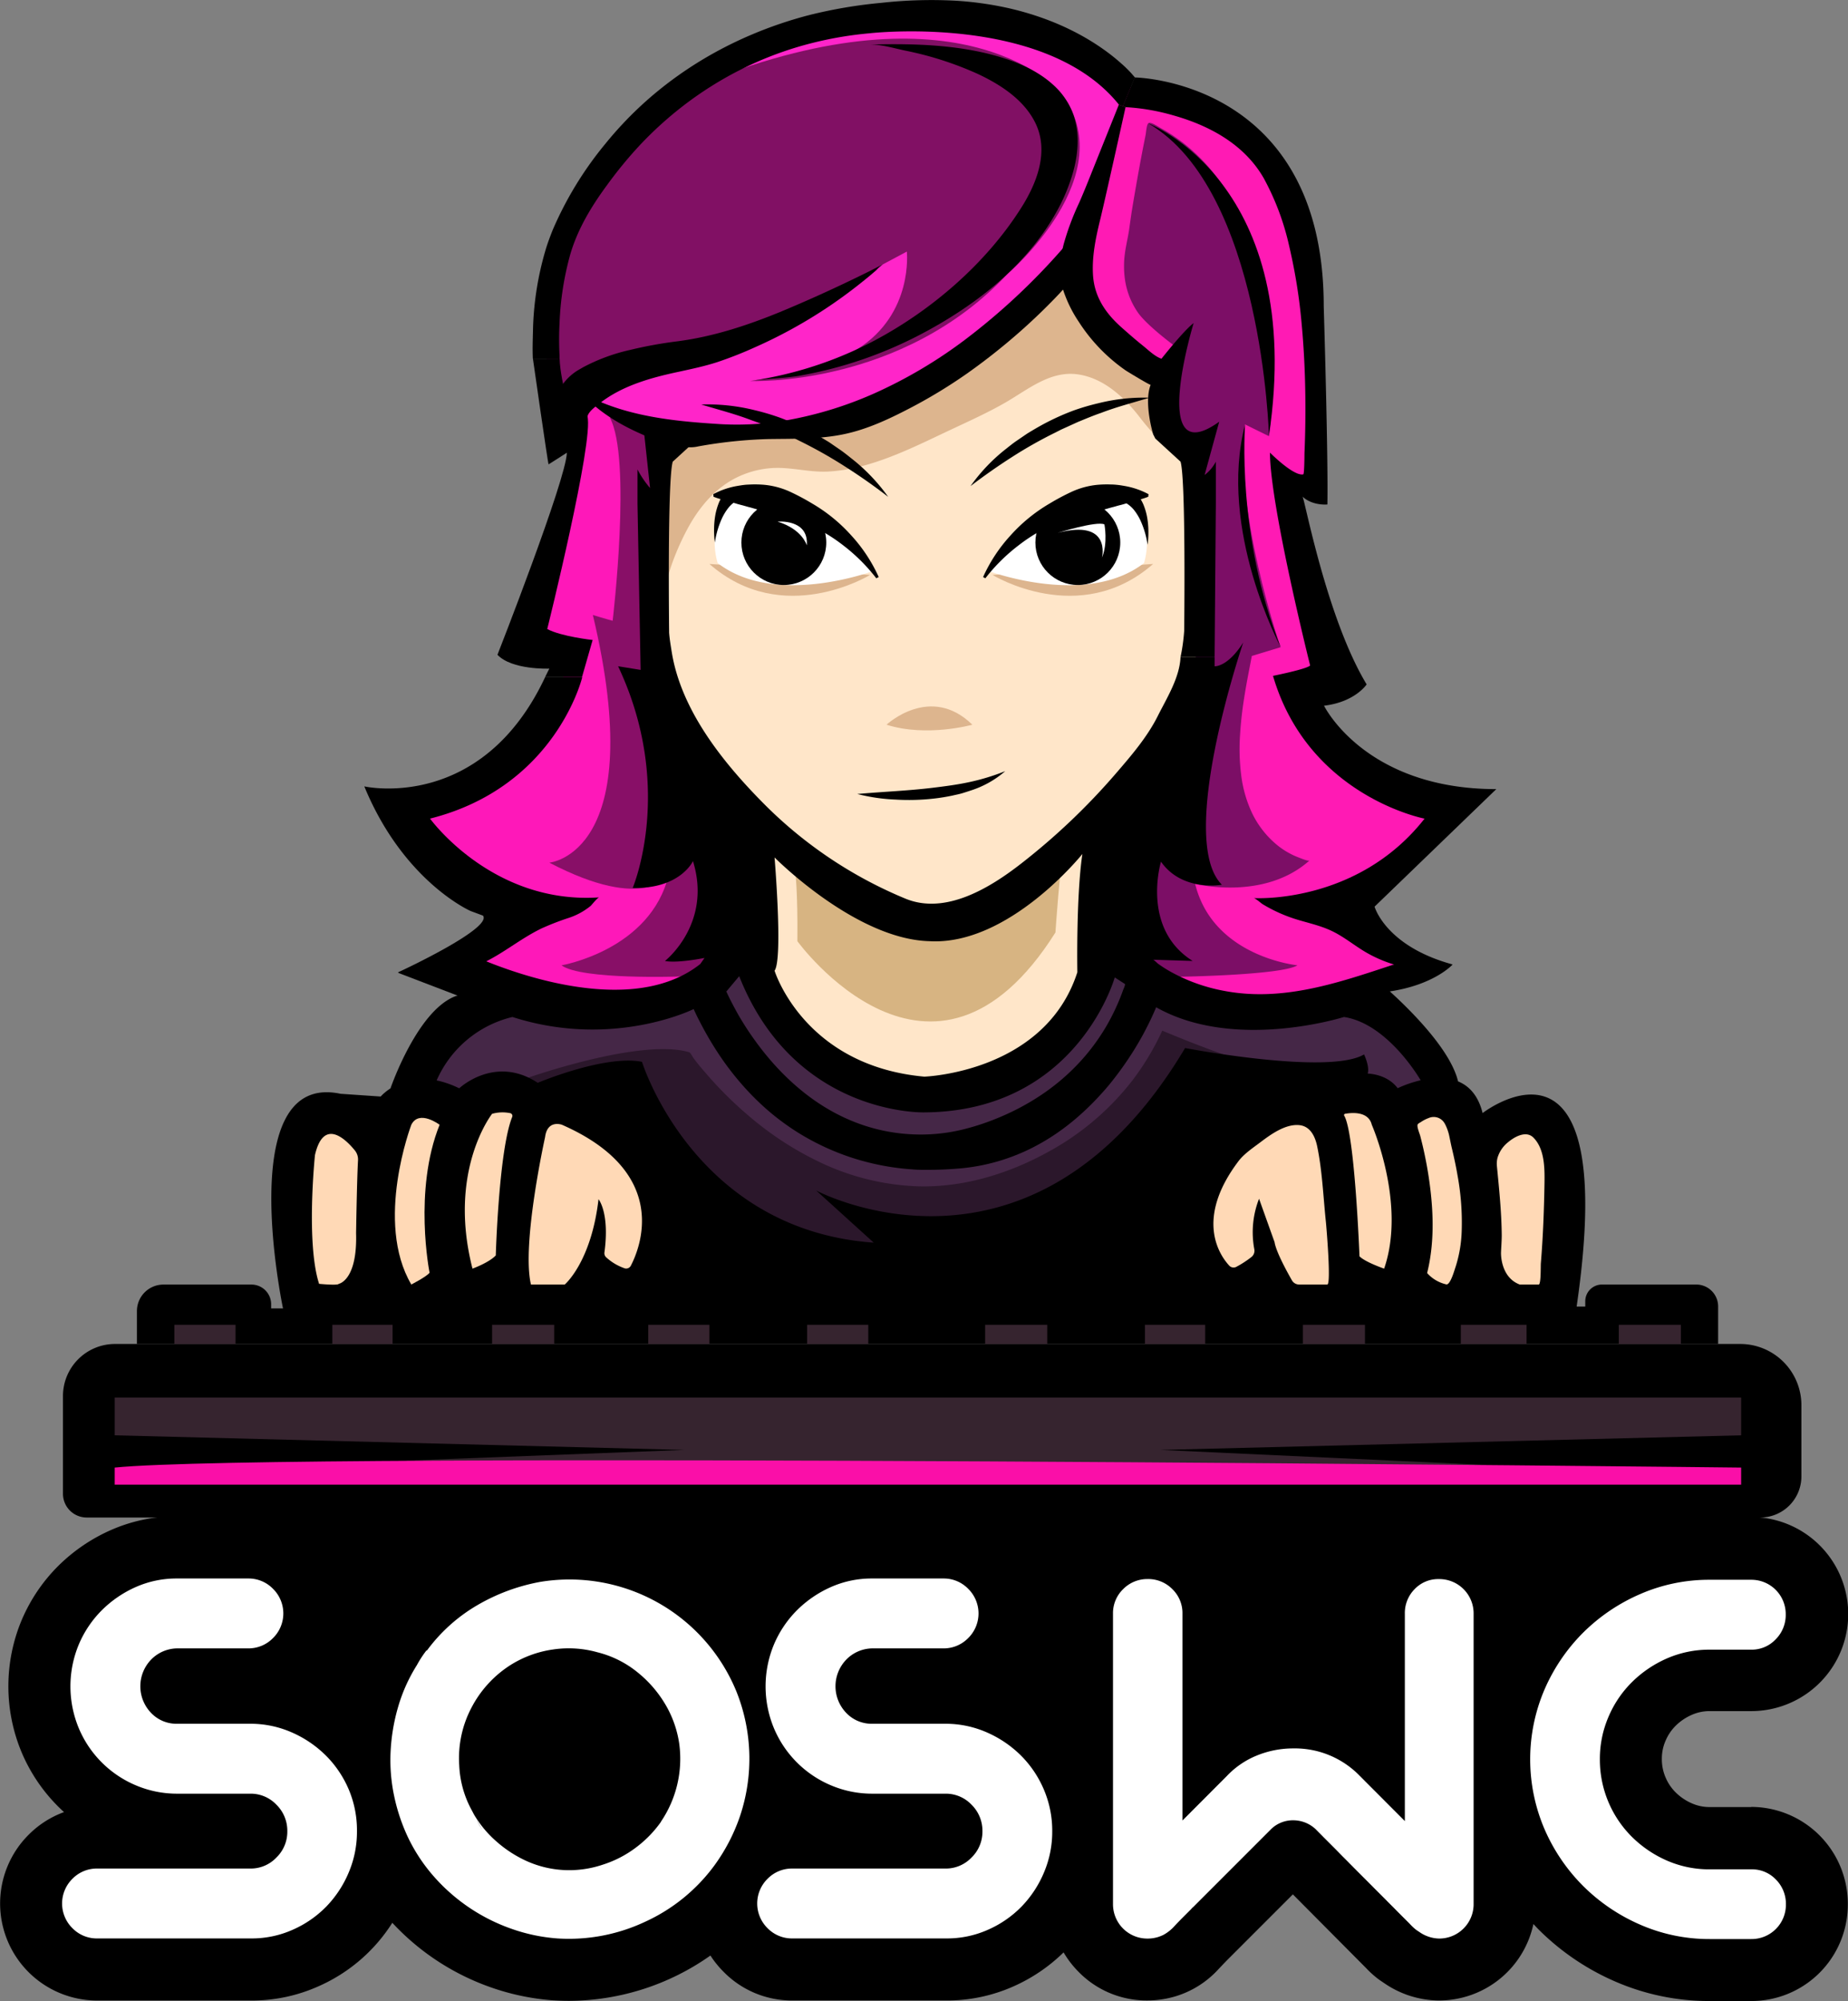 <svg xmlns="http://www.w3.org/2000/svg" viewBox="0 0 506 547.73">
  <rect x="0" y="0" width="506" height="547.73" fill="#808080" stroke="none"/>
  <title>SOSWC</title>
  <g>
    <g>
      <path d="M753.78,686.75H742.45a12,12,0,0,1-4.91-1,14.49,14.49,0,0,1-4.46-3,12.75,12.75,0,0,1-2.79-4.15,12.52,12.52,0,0,1-1-5.05,12.15,12.15,0,0,1,1-4.91,12.76,12.76,0,0,1,2.79-4.15,14.59,14.59,0,0,1,4.46-3,12,12,0,0,1,4.9-1h11.32a26.56,26.56,0,1,0,0-53.12H742.45a64.25,64.25,0,0,0-25.84,5.32,67.87,67.87,0,0,0-20.84,14.08c-.53.53-1,1.07-1.55,1.62a26.49,26.49,0,0,0-44.81-13.27,26.14,26.14,0,0,0-7.49,18.59v22a44,44,0,0,0-26.89,0v-22a26.56,26.56,0,0,0-53.12,0v23.33a48.07,48.07,0,0,0-9.39-5.84,26.56,26.56,0,0,0-20-44.13H513.11a44.52,44.52,0,0,0-18.37,3.87,47.94,47.94,0,0,0-14.31,9.83,45.8,45.8,0,0,0-4.34,5,65,65,0,0,0-25.47-15.3,65.67,65.67,0,0,0-20.16-3.2,66.71,66.71,0,0,0-11.06.93l-.24,0a70.19,70.19,0,0,0-22.8,8.47,62.52,62.52,0,0,0-13,10.07h-.74l-5.1,6.63a47,47,0,0,0-3.81,5.76A62.11,62.11,0,0,0,367.13,654a49,49,0,0,0-5-2.71,26.56,26.56,0,0,0-20-44.13H322.78a44.52,44.52,0,0,0-18.37,3.87,47.9,47.9,0,0,0-14.31,9.83,46.53,46.53,0,0,0-9.88,14.66,46.83,46.83,0,0,0,0,36.34,46.45,46.45,0,0,0,9.87,14.65q.83.83,1.7,1.62a26.41,26.41,0,0,0-9.67,6.18,26.56,26.56,0,0,0,18.78,45.39h42.23a44.53,44.53,0,0,0,18.2-3.83,45.74,45.74,0,0,0,20.35-17.44,67,67,0,0,0,27.13,17.72,65.37,65.37,0,0,0,17,3.51h.16c1.39.09,2.79.13,4.16.13a67.46,67.46,0,0,0,38.65-12.4,27.28,27.28,0,0,0,3.71,4.56,26.15,26.15,0,0,0,18.78,7.74h42.23a44.53,44.53,0,0,0,18.2-3.83,46.52,46.52,0,0,0,13.78-9.33,26.76,26.76,0,0,0,4.2,5.42,26,26,0,0,0,18.75,7.73,26.67,26.67,0,0,0,7.87-1.18A26.14,26.14,0,0,0,608,731l.54-.56c.72-.76,1.45-1.52,2.19-2.26l17.53-17.53,20.09,20.21a26.56,26.56,0,0,0,3.43,3.07c.48.35,1,.68,1.46,1l.14.09a26.63,26.63,0,0,0,14.82,4.67,26.43,26.43,0,0,0,25.92-20.92c.53.56,1.05,1.12,1.6,1.67a67.88,67.88,0,0,0,20.84,14.08,64.26,64.26,0,0,0,25.84,5.32h11.32a26.4,26.4,0,0,0,26.49-26.49,26.53,26.53,0,0,0-26.49-26.64ZM443.24,676.58a13.7,13.7,0,0,1-2,4.49,14.43,14.43,0,0,1-3.18,3.2,13.14,13.14,0,0,1-4,2l-.32.1a11.63,11.63,0,0,1-3.74.61h-.55a11.4,11.4,0,0,1-4.08-.92,16,16,0,0,1-4.1-2.69,13.08,13.08,0,0,1-2.37-2.8q-.37-.71-.75-1.4a11,11,0,0,1-1.21-4.7v-.14a12.64,12.64,0,0,1,1.47-6.81,13.53,13.53,0,0,1,4.76-5.29,12.75,12.75,0,0,1,5-1.81,13.39,13.39,0,0,1,1.93-.14,11.79,11.79,0,0,1,3.24.45l.24.07.24.06a11,11,0,0,1,4.42,2.21,15.46,15.46,0,0,1,3.83,4.56l.09.16a12.48,12.48,0,0,1,1.31,4A13.48,13.48,0,0,1,443.24,676.58Z" transform="translate(-274.26 -192.14)"/>
      <path d="M372,693.42a28.5,28.5,0,0,1-2.28,11.29,30.06,30.06,0,0,1-6.15,9.31,29.36,29.36,0,0,1-9.2,6.33,27.5,27.5,0,0,1-11.29,2.36H300.9a9.31,9.31,0,0,1-6.81-2.81,9.48,9.48,0,0,1,0-13.51,9.32,9.32,0,0,1,6.81-2.81h41.92a9.68,9.68,0,0,0,7.11-3,9.83,9.83,0,0,0,3-7.17,10,10,0,0,0-3-7.32,9.68,9.68,0,0,0-7.11-3H322.93a28.81,28.81,0,0,1-11.48-2.29,29.22,29.22,0,0,1-15.61-15.61,29.83,29.83,0,0,1,0-22.95,29.46,29.46,0,0,1,6.27-9.33,30.85,30.85,0,0,1,9.26-6.35,27.5,27.5,0,0,1,11.4-2.37h19.43A9.32,9.32,0,0,1,349,627a9.46,9.46,0,0,1,0,13.51,9.37,9.37,0,0,1-6.83,2.81H322.66a10.14,10.14,0,0,0-7.06,3.11,10.5,10.5,0,0,0,0,14.52,9.56,9.56,0,0,0,7.19,3h19.89a28.09,28.09,0,0,1,11.48,2.37,30.65,30.65,0,0,1,9.33,6.33,29.39,29.39,0,0,1,6.27,9.31A28.68,28.68,0,0,1,372,693.42Z" transform="translate(-274.26 -192.14)" style="fill: #fff"/>
      <path d="M422.23,625.11A49.39,49.39,0,0,1,475.85,655a49.44,49.44,0,0,1,1.07,34.12,50.61,50.61,0,0,1-7.11,13.69,48.51,48.51,0,0,1-19,15.38A49.06,49.06,0,0,1,427,722.72a48.15,48.15,0,0,1-12.55-2.6,50.53,50.53,0,0,1-21-13.92,46.93,46.93,0,0,1-7.19-10.56,51,51,0,0,1-4.05-11.78,47.59,47.59,0,0,1-1-12.32,52.93,52.93,0,0,1,2.07-12.24,44.91,44.91,0,0,1,5.13-11.4,29.36,29.36,0,0,1,2.6-4h.15a45.66,45.66,0,0,1,13.77-12.39A53,53,0,0,1,422.23,625.11Zm33,65.64a30.68,30.68,0,0,0,5-21.42,29.42,29.42,0,0,0-3.37-9.94,32.44,32.44,0,0,0-8-9.49,28.09,28.09,0,0,0-11-5.51,29.1,29.1,0,0,0-12.24-.76,29.69,29.69,0,0,0-11.63,4.28,30.56,30.56,0,0,0-10.71,11.78A29.62,29.62,0,0,0,400,675.29a28.08,28.08,0,0,0,3.21,11.93q.76,1.38,1.45,2.83a22.36,22.36,0,0,0,1.61,2.83q-1.38-2.3-2.6-4.74A30,30,0,0,0,410,696a33,33,0,0,0,8.57,5.58A28.36,28.36,0,0,0,428.81,704a28.72,28.72,0,0,0,10.4-1.45,30.13,30.13,0,0,0,9-4.59A31.39,31.39,0,0,0,455.28,690.74Z" transform="translate(-274.26 -192.14)" style="fill: #fff"/>
      <path d="M562.37,693.42a28.51,28.51,0,0,1-2.28,11.29,30.08,30.08,0,0,1-6.15,9.31,29.36,29.36,0,0,1-9.2,6.33,27.5,27.5,0,0,1-11.29,2.36H491.23a9.32,9.32,0,0,1-6.81-2.81,9.48,9.48,0,0,1,0-13.51,9.32,9.32,0,0,1,6.81-2.81h41.92a9.68,9.68,0,0,0,7.11-3,9.82,9.82,0,0,0,3-7.17,10,10,0,0,0-3-7.32,9.68,9.68,0,0,0-7.11-3H513.26a28.81,28.81,0,0,1-11.48-2.29,29.22,29.22,0,0,1-15.6-15.61,29.83,29.83,0,0,1,0-22.95,29.48,29.48,0,0,1,6.27-9.33,30.87,30.87,0,0,1,9.26-6.35,27.5,27.5,0,0,1,11.4-2.37h19.43a9.32,9.32,0,0,1,6.81,2.81,9.46,9.46,0,0,1,0,13.51,9.37,9.37,0,0,1-6.83,2.81H513a10.14,10.14,0,0,0-7.06,3.11,10.5,10.5,0,0,0,0,14.52,9.56,9.56,0,0,0,7.19,3H533a28.09,28.09,0,0,1,11.48,2.37,30.63,30.63,0,0,1,9.33,6.33,29.37,29.37,0,0,1,6.27,9.31A28.67,28.67,0,0,1,562.37,693.42Z" transform="translate(-274.26 -192.14)" style="fill: #fff"/>
      <path d="M588.46,624.34a9.27,9.27,0,0,1,6.79,2.75,9.13,9.13,0,0,1,2.78,6.73v56.61l12.21-12.24a23.39,23.39,0,0,1,8.24-5.58,26.24,26.24,0,0,1,9.92-1.91,24.7,24.7,0,0,1,18.16,7.5l12.36,12.39V633.83a9.29,9.29,0,0,1,2.68-6.73,8.9,8.9,0,0,1,6.66-2.75,9.4,9.4,0,0,1,9.49,9.49v79.41a9.4,9.4,0,0,1-9.49,9.49,9.77,9.77,0,0,1-5.46-1.86c-.29-.19-.58-.37-.86-.58a15.26,15.26,0,0,1-1.69-1.6l-.26-.26-.28-.28-.3-.3-.32-.32-.34-.34-.35-.35-.37-.37-.38-.38-.4-.4-.41-.41-.42-.43-.43-.44-.45-.45-.46-.46-.47-.47-.48-.48-.48-.49-.49-.49-.5-.5-.51-.51-.51-.51-.52-.52-.52-.52-.52-.53-.53-.53-.53-.53-.53-.53-.53-.53-.53-.53-.53-.53-.53-.53-.53-.53-.52-.53-.52-.52-.51-.52-.51-.51-.5-.51-.5-.5-.49-.49-.48-.48-.47-.48-.46-.47-.45-.46-.44-.45-.43-.43-.42-.42-.41-.41-.39-.39-.38-.38-.36-.36-.35-.35-.33-.33-.31-.31-.29-.3-.28-.28-.26-.26-.24-.24-.22-.22-.19-.2-.17-.17-.15-.15-.12-.13-.1-.1-.08-.08,0,0,0,0a9,9,0,0,0-6.12-2.45,8.55,8.55,0,0,0-6.27,2.6l-.74.74-2,2-3,3-3.65,3.65-4,4-4.06,4.06-3.8,3.8c-.1,0-.4.4-.48.48l-.51.51-1,1c-1,1-2,2-3,3.08a11.2,11.2,0,0,1-3.13,2.48,10.16,10.16,0,0,1-1.39.55,9.7,9.7,0,0,1-2.86.43,9.4,9.4,0,0,1-9.49-9.49V633.83a9.13,9.13,0,0,1,2.78-6.73A9.27,9.27,0,0,1,588.46,624.34Z" transform="translate(-274.26 -192.14)" style="fill: #fff"/>
      <path d="M760.51,706.58a9.42,9.42,0,0,1,2.75,6.81,9.4,9.4,0,0,1-9.49,9.49H742.45a47.16,47.16,0,0,1-19-3.9,50.73,50.73,0,0,1-15.65-10.56,50.19,50.19,0,0,1-10.63-15.61,48.47,48.47,0,0,1,0-38.25A50.2,50.2,0,0,1,707.75,639a50.73,50.73,0,0,1,15.65-10.56,47.14,47.14,0,0,1,19-3.9h11.32a9.4,9.4,0,0,1,9.49,9.49,9.41,9.41,0,0,1-2.75,6.81,9,9,0,0,1-6.73,2.83H742.45a28.93,28.93,0,0,0-11.7,2.37,31.59,31.59,0,0,0-9.56,6.43,29.71,29.71,0,0,0-6.5,9.56,29.08,29.08,0,0,0-2.37,11.63A29.78,29.78,0,0,0,721.19,695a31.48,31.48,0,0,0,9.56,6.43,28.88,28.88,0,0,0,11.7,2.37h11.32A9,9,0,0,1,760.51,706.58Z" transform="translate(-274.26 -192.14)" style="fill: #fff"/>
    </g>
    <g>
      <polygon points="52.74 410.19 80.74 432.67 80.74 456.19 90.99 476.86 125.73 432.67 164.07 422.86 196.3 443.52 209.45 436.86 241.74 422.86 265.44 426.19 273.56 440.19 269.51 458.86 278.73 471.52 293.65 472.19 297.58 443.52 299.12 426.86 313.49 420.19 328.96 432.98 332.91 458.86 332.91 472.19 354.06 472.19 373.74 472.86 373.74 432.83 399.23 424.19 418.93 445.86 473.74 425.19 480.41 421.27 480.41 410.19 52.74 410.19"/>
      <ellipse cx="157.24" cy="482.94" rx="17.17" ry="19.58"/>
    </g>
  </g>
  <g>
    <polygon points="290.62 278.19 303.6 253.19 299.12 228.88 281.07 236.86 253.99 242.16 230.57 239.26 212.07 231.19 202.41 228.88 207.74 253.54 209.45 269.34 215.54 282.11 234.07 294.69 265.44 297.19 290.62 278.19" style="fill: #ffe6c9"/>
    <path d="M523.21,315.82s15-6.74,18.46-9.07l20-15.08,9.68,2.49s10.41,8.61,17.33,7.44h0l6.17-2.09-2-4.5-12.92-9.42-10-7.67-1.5-10.83-11.5,9.17-19.17,14.08-14.92,10.59-9,4-13,6.95,9.44,2.26,7.67,3.32,5.29-1.63" transform="translate(-274.26 -192.14)" style="fill: #d7b482"/>
    <path d="M492,430.7s.72,4.93.59,19.05c0,0,37,51,70.66-2.38,0,0,1.34-19.87,2.22-21.5L539.63,436l-30.75-1.12-16-8.62L492,430.7" transform="translate(-274.26 -192.14)" style="fill: #d7b482"/>
    <polygon points="248.49 250.61 191.67 213.19 178.07 178.7 178.07 148.01 178.07 119.39 235.07 116.16 278.41 86.19 294.74 74.61 307.43 93.19 319.14 108.19 324.74 125.31 328.19 140.2 332.57 179.86 325.07 206.19 271.15 247.59 248.49 250.61" style="fill: #ffe6c9"/>
    <path d="M455.67,359.83c-.11-7.53,3.4-16.57,6.86-23,3-5.57,7.16-10.66,12.81-13.67a25.6,25.6,0,0,1,10-2.88c5.17-.42,10.2,1.16,15.41.94,11.62-.51,23-6.36,33.37-11.24,5.2-2.45,10.55-4.84,15.52-7.71,6.14-3.55,12.18-8.7,19.69-7.67,7.15,1,12.85,6.35,17.07,11.83C603,328,613.59,317.45,613.59,317.45l-5.42-50.37L568,252.77l-90.74,14L455,312.28Z" transform="translate(-274.26 -192.14)" style="fill: #ddb58e"/>
    <polyline points="159.07 107.19 174.55 117.6 220.06 117.01 248.57 108.77 269.51 93.76 286.41 80.52 295.62 63.86 302.07 45.52 309.24 24.83 299.12 16.52 275.07 7.52 253 5.52 224.42 6.86 194.07 19.86 164.07 46.52 152.41 67.96 150.41 90.52 151.39 110.69 159.07 107.19" style="fill: #ff25c9"/>
    <path d="M479.67,296.42s41.35,1.87,70.49-29.33c0,0,32.1-27.28,14.39-49.76,0,0-25.42-30.07-94-3.94L455.48,220l-18.89,24.5L426,266.75l-2.48,27.92,3.81,8.17,9.83-4.59,20.2-6.75,13.19-4.1,22.9-10.06,11.38-5.67L516,264.5l6.56-3.5s1.87,17-13.51,26.68L503.72,291l-13.39,4Z" transform="translate(-274.26 -192.14)" style="fill: #811064"/>
    <polygon points="385.12 265.52 373.74 247.69 394.17 221.86 382.41 213.19 358.61 198.19 353.41 193.19 363.84 185.36 361.84 166.11 353.41 144.76 351.74 132.1 358.61 133.22 360.41 93.19 357.36 58.18 341.74 37.19 316.34 25.52 307.43 23.35 294.74 74.61 311.6 100.12 320.57 102.19 321.84 120.09 330.42 134.56 328.19 189.19 310.74 232.9 305.24 261.52 328.96 277.19 385.12 265.52" style="fill: #ff1ab4"/>
    <path d="M597.5,459.48s27.84-.44,32-3.13c0,0-23.07-2.23-28-22.29h0s18.85,4.77,31.32-6.4c-.33.29-2.57-.67-2.9-.79a21.27,21.27,0,0,1-6.49-3.87,25.82,25.82,0,0,1-6.38-8.39,34.13,34.13,0,0,1-2.9-10,57.17,57.17,0,0,1-.38-10.87,104.4,104.4,0,0,1,1.2-10.86c.66-4.18,1.26-7,2.05-11.2l7.87-2.39s-12.78-37.27-9.76-61l6.57,3.23a25.42,25.42,0,0,1,.34-3.17c.26-2.86.41-5.73.49-8.6a131,131,0,0,0-2-27.16c-2-10.56-5.48-21-11.61-29.92a51.35,51.35,0,0,0-10.31-11.11,48.37,48.37,0,0,0-6.55-4.37c-.83-.46-2.79-1.86-3.41-1.28-.46.43-.59,2.59-.73,3.27-.73,3.58-1.41,7.16-2.05,10.76q-.86,4.78-1.65,9.58c-.31,1.89-.55,3.8-.83,5.7-.33,2.15-.87,4.27-1.14,6.43a25.57,25.57,0,0,0,0,6.73,21.06,21.06,0,0,0,3.66,9.42c2.68,3.74,10.83,9.72,11.07,9.8l3.34-5.75s-11.94,25.66,2.64,41.71l1,13.32-1.55,29.22-3.33,26.25L591,422l-10.37,13.88,4.13,17.79,6.88,11.08,5.87-5.27" transform="translate(-274.26 -192.14)" style="fill: #7c0e66"/>
    <path d="M409,464.75l36,4.58,27.75-11.46v-32L457.37,399l-4.48-30.5,1.93-27.18.66-27.37L445,306.5l-13.87-6.12.13,18.88-3,13.75-4.73,22.57-6,12.3,12,6.63-2.62,7.38s-32.62,33.75-40.87,32.5l26,26-8.83,14.48,1.08,6.8Z" transform="translate(-274.26 -192.14)" style="fill: #fe18b9"/>
    <path d="M460.7,459.41s-27.2,1-32.7-3.05c0,0,24.49-4.16,29.37-24.88,0,0-6.09,10.66-32.7-3.22,0,0,27.51-2.34,11.92-67.79,0,0,3.23,1,5.42,1.58,0,0,5.33-44.58-.8-55.65l14.27,2.31V332l-3.14,44.34,10,25.33,14.34,14.52,1.65,24.16-7.31,17-8.67,2.14-1.63-.12" transform="translate(-274.26 -192.14)" style="fill: #880f67"/>
    <polygon points="126.07 304.47 114.24 294.69 124.36 274.73 133.78 269.34 167.07 275.19 189.91 269.34 200.67 264.21 219.46 286.86 248.07 297.19 265.44 297.19 293.65 278.19 303.6 262.69 321.74 272.42 350.74 275.52 370.87 274.74 385.39 281.98 394.17 299.19 374.53 302.86 328.19 310.47 286.41 341.52 253 354.52 212.07 347.23 188.07 327.36 166.41 305.79 149.26 300.86 126.07 304.47" style="fill: #452747"/>
    <path d="M419,487.08s30.87-10.88,44-6.92c.32.1.9,1.25,1.09,1.51,1,1.38,2.13,2.73,3.25,4a104.05,104.05,0,0,0,12.51,12.38,87.71,87.71,0,0,0,19.75,12.6,67.57,67.57,0,0,0,26.07,6.2c12.51.34,24.93-3.5,35.79-9.53A73.64,73.64,0,0,0,584.22,488a72,72,0,0,0,8.28-13.76s16.47,7,24.74,8.92l-57.9,58.17-67.3-6L452.33,518l-15.75-21.38-19.08-5.28,1.5-4.25" transform="translate(-274.26 -192.14)" style="fill: #2b172b"/>
    <path d="M588.7,225.92s43.3,16.3,33,85.6C621.75,311.53,619.9,244.1,588.7,225.92Z" transform="translate(-274.26 -192.14)"/>
    <path d="M615.18,308.3s-2.47,30.55,9.76,61C624.94,369.26,607.67,337.12,615.18,308.3Z" transform="translate(-274.26 -192.14)"/>
  </g>
  <g>
    <path d="M516,560H305.75a14.25,14.25,0,0,0-14.25,14.25V601a6.5,6.5,0,0,0,6.5,6.5H756.25a11.25,11.25,0,0,0,11.25-11.25v-19.5A16.75,16.75,0,0,0,750.75,560Z" transform="translate(-274.26 -192.14)"/>
    <path d="M311.75,560v-9a7.26,7.26,0,0,1,7.26-7.26h24.1a5.39,5.39,0,0,1,5.39,5.39v1.14h3.25s-13.75-65,15.75-58.75l11,.75s7.59-9.06,21.5-2.25c0,0,9.75-9.25,21.5-1.5,0,0,18.33-7.75,28.54-5.75,0,0,14.21,46,63.46,49.5L497.75,518s59,31.51,101-39c0,0,39.25,7.5,49,1.75,0,0,1.58,3.25,1,5.25,0,0,5.21,0,8.21,4,0,0,19.19-9.62,23.25,6.8,0,0,37.75-29.3,25.75,52.95h2.36v-1.44a4.58,4.58,0,0,1,4.58-4.58h25.8a6,6,0,0,1,6,6V560Z" transform="translate(-274.26 -192.14)"/>
    <path d="M607.17,318.5V330l-.34,42H597.5a52.59,52.59,0,0,0,1-7.17s.5-41.58-1-46.33l-6.9-6.32L590,311s-2.61-8.6-.68-13.54c-.08.21-6.5-3.69-6.84-3.93a47.34,47.34,0,0,1-12.83-13.29,35.5,35.5,0,0,1-4.62-9.8c-1-3.75-.48-7.61.44-11.33a72.08,72.08,0,0,1,4.27-11.46c1.65-3.76,3.14-7.59,4.67-11.4l5.67-14.13.54-1.33,1.83.67c-.33,1.51-5.84,26.34-7,31-1.22,5-2.28,10.15-1.89,15.3.45,5.72,3.44,10.11,7.62,13.85,2,1.78,4,3.53,6.1,5.21,1.48,1.2,3.19,2.89,5,3.51,0,0,6.18-7.82,8.81-9.76,0,0-12.49,41,7,27l-4,14.59A11,11,0,0,0,607.17,318.5Z" transform="translate(-274.26 -192.14)"/>
    <path d="M672,456.12c-.07,0-1.33.82-1.52.89a10.59,10.59,0,0,1-2.48.53,26.64,26.64,0,0,1-6.9-.25A36.21,36.21,0,0,1,648.62,453c-3.34-1.89-6.29-4.44-9.78-6.08s-7-2.26-10.51-3.43a41.35,41.35,0,0,1-5.8-2.44q-1.28-.66-2.51-1.4c-.53-.32-2-1.69-2.53-1.69,0,0,28.33,1.83,46.83-21.75,0,0-31.83-6.08-41.5-39.08,0,0,9.17-1.83,10.17-2.83,0,0-11-43.87-11-58.27,0,0,6.5,6.56,9.12,5.94.31-.07.32-5.47.33-5.84q.32-7.49.24-15c-.07-6.74-.38-13.48-1-20.19a151.12,151.12,0,0,0-3.42-21.41,70.77,70.77,0,0,0-7-18.66c-5.3-9.22-14.85-14.38-24.8-17.17a58.6,58.6,0,0,0-13-2.23l-.77-.28,3.27-7.85s51.75.63,51.75,62.63c0,0,1.25,40.75,1,54.25,0,0-4.08.42-6.83-2.17.49-.06,6.46,33,17.58,51.42,0,0-3.17,4.83-11.67,5.83,0,0,11.17,22.83,47.17,22.83l-33.33,32.17S653.62,451.12,672,456.12Z" transform="translate(-274.26 -192.14)"/>
    <g>
      <path d="M504.83,311.53l-.12,0Z" transform="translate(-274.26 -192.14)"/>
      <path d="M504.71,311.56l-.24.07Z" transform="translate(-274.26 -192.14)"/>
      <path d="M565.29,260.11a177.82,177.82,0,0,1-26.91,25.1,128.54,128.54,0,0,1-24.85,14.66A103.19,103.19,0,0,1,492,306.73a79.35,79.35,0,0,1-20.36,1.51c-12-.74-24.31-1.92-35.3-7.12q-1.55-.73-3-1.57c6.78,7.72,16.66,11.9,26.41,15.13l.1-2a3.07,3.07,0,0,0,2.44,1.83,9.43,9.43,0,0,0,3.17-.19,126.5,126.5,0,0,1,19.06-2c6.55-.11,13.17.07,19.65-1.11q.87-.16,1.73-.35c6.06-1.35,11.73-4,17.22-6.85a139.59,139.59,0,0,0,15.83-9.57q4.57-3.22,8.92-6.74a166.26,166.26,0,0,0,15.31-14c.76-.79,1.52-1.58,2.24-2.41l3.67-4.62Z" transform="translate(-274.26 -192.14)"/>
    </g>
    <path d="M585,213.38l-3.27,7.84-1.06-.39c-20.08-25.16-68.32-19.58-68.32-19.58a100.55,100.55,0,0,0-14.94,2.47,95.27,95.27,0,0,0-20.23,7.42,98,98,0,0,0-15.9,10,101.18,101.18,0,0,0-11.74,10.64,114.53,114.53,0,0,0-8.94,10.85c-4.33,5.86-8.12,12.08-10.18,19.08a81.35,81.35,0,0,0-2.95,18.86,83,83,0,0,0,0,8.92l0,.83h-7.31c-.14-2.91,0-5.82.06-8.73A84,84,0,0,1,423.81,260c.53-1.68,1.15-3.33,1.82-5A97.08,97.08,0,0,1,440,231.51a100.92,100.92,0,0,1,9.68-10.36,102.37,102.37,0,0,1,10.19-8.28,104.37,104.37,0,0,1,10.29-6.45,108,108,0,0,1,10-4.84,113.07,113.07,0,0,1,15.62-5.3,130,130,0,0,1,19.79-3.36,124.67,124.67,0,0,1,20.45-.58,92.3,92.3,0,0,1,13.56,1.85,80.6,80.6,0,0,1,11.22,3.28,71.78,71.78,0,0,1,9,4.08,64.07,64.07,0,0,1,6.82,4.25,54.11,54.11,0,0,1,4.75,3.8c1,.87,1.9,1.77,2.78,2.73C584.18,212.42,585,213.25,585,213.38Z" transform="translate(-274.26 -192.14)"/>
    <path d="M383.24,458.28c2.52-1.14,25.87-12.18,23.26-15.53l-3.37-1.25s-18.37-8-29.12-34.12c0,0,32,7.29,49.5-29.87h10.17s-7.17,30-41.67,38.69c0,0,17,23.56,46.33,21.56-.43,0-2,2-2.36,2.34a18.76,18.76,0,0,1-6.16,3.33,72.15,72.15,0,0,0-7.17,2.78c-7,3.34-12.64,8.78-20.16,11.06C396.3,459.13,389.68,458.71,383.24,458.28Z" transform="translate(-274.26 -192.14)"/>
    <path d="M614.67,368c-4.33,6.83-7.83,6.5-7.83,6.5V372H597.5c-.26,5.68-3.75,11.17-6.22,16.1-2.9,5.79-7.24,10.83-11.47,15.74a180.52,180.52,0,0,1-26,24.71c-8.41,6.54-20.57,14.06-31.56,9.59a118.29,118.29,0,0,1-39.61-26.79c-10.85-11.05-21.85-25-24.42-40.55q-.09-.52-.17-1.05c-.24-1.5-.48-3-.58-4.51q0-.2,0-.41s-.5-41.58,1-46.33l6.9-6.32.56-1.13s-2.37-5.41-15.37-1l1.69,15.67a27.27,27.27,0,0,1-3.44-5.08V330l.86,45.5-6.17-1c15.67,33.17,4,60.67,4,60.67,13,.33,16.5-7.33,16.5-7.33,5.33,17.17-7.67,27.33-7.67,27.33,3.5.67,10.83-.83,10.83-.83L466,456l7.14,7.53,3.52-4.2c15.17,38.33,50.67,37.28,50.67,37.28,41.86-.25,52.16-36.94,52.16-36.94l2.83,1.83,3,.33,4.67-7,10.83.33c-14.22-8.91-8.67-27.17-8.67-27.17,5.83,8.33,16.67,6.31,16.67,6.31C596.33,421.78,614.67,368,614.67,368Zm-45.42,90.25c-8.87,27.5-41.91,28.58-41.91,28.58-33-3-41-29-41-29,2.33-3.17,0-31,0-31s22.18,22.42,42.43,22.92c21.75,1.25,41.86-23.87,41.86-23.87C568.88,437.63,569.25,458.25,569.25,458.25Z" transform="translate(-274.26 -192.14)"/>
    <path d="M420.18,290.33h7.31c.14,6.21,4,18.94,4,18.94.54-.42,3.61-3.23,3.61-3.23,1.82,6.71-11,58.27-11,58.27,3.82,2.06,12.43,3,12.43,3l-2.92,10.17H423.5l1.17-2.33s-10.24.42-14.2-3.79c0,0,18.87-48.08,19-55.31,0,0-4.85,3.13-5,3.19S420.18,290.33,420.18,290.33Z" transform="translate(-274.26 -192.14)"/>
    <path d="M512.3,204.33c3.13-.08,6.69,1,9.71,1.64a92.29,92.29,0,0,1,19.86,6.35c6.16,2.87,12.52,6.93,15.72,13.15,4.13,8,.54,17-4,24-9.61,15-24.37,27.67-40,35.94a104,104,0,0,1-13.67,6,105.06,105.06,0,0,1-20.24,5c4.66-.67,9.37-.67,14-1.52a114.12,114.12,0,0,0,32.44-11.11C541,276,555,265.25,563.36,250.45a49.91,49.91,0,0,0,4.86-11.69c1.43-5.39,1.7-11.25-.54-16.47-3-6.87-9.63-11-16.42-13.49C539,204.35,525.22,204,512.3,204.33Z" transform="translate(-274.26 -192.14)"/>
    <path d="M435.15,306c.39-1.35,2.35-2.72,3.36-3.51,6.18-4.83,14.1-7,21.63-8.6,3.5-.76,7-1.5,10.42-2.6a108.23,108.23,0,0,0,10.36-4.07,132,132,0,0,0,20.3-11.2q3.79-2.55,7.4-5.36,1.9-1.48,3.74-3l1.82-1.55A11.55,11.55,0,0,1,516,264.5c-2.86,1.49-5.76,2.91-8.67,4.31-6.42,3.09-12.91,6-19.51,8.74-9,3.68-18.28,6.73-28,8a117.48,117.48,0,0,0-13,2.36A51.28,51.28,0,0,0,434,292.62l-.93.54a14.15,14.15,0,0,0-4.66,4.08c-5.94,8.92-2.11,12.5-2.11,12.5l7,2.54Z" transform="translate(-274.26 -192.14)"/>
    <polygon points="108.95 266.25 129.49 274.11 131.91 265.23 126.36 260.11 108.95 266.25"/>
    <path d="M673.49,488.12l-5.06,6.38-5.18-6.67s-8.87-15.5-21-17.33c0,0-29.94,9.5-51.44-2.67a9.77,9.77,0,0,1-.38.94c-.38.88-.78,1.75-1.19,2.61-.64,1.32-1.31,2.63-2,3.92q-1.36,2.49-2.88,4.89-1.79,2.82-3.78,5.5c-1.49,2-3,3.91-4.71,5.76a72.23,72.23,0,0,1-5.67,5.67,64.62,64.62,0,0,1-6.65,5.24,59.23,59.23,0,0,1-7.68,4.45,55.35,55.35,0,0,1-8.73,3.3,54.35,54.35,0,0,1-9.81,1.82c-3.1.28-6.22.41-9.33.41-1.31,0-2.61,0-3.91-.13-1.67-.11-3.33-.28-5-.52-2-.27-3.9-.64-5.83-1.08-2.19-.51-4.36-1.12-6.49-1.84a68.13,68.13,0,0,1-14.11-6.69,68.37,68.37,0,0,1-7.2-5.22,70.85,70.85,0,0,1-7-6.71,79.09,79.09,0,0,1-6.66-8.39,90.37,90.37,0,0,1-6.07-10.26c-.54-1-1.05-2.1-1.54-3.17,0,0-22.07,11-49.62,2.17a30.39,30.39,0,0,0-20.75,17.35l-2,2-10.64.19s8.5-24.82,20.37-25.82l1.56-10.82S444.25,473.25,466,456l6.75,1.88v4.74a3.17,3.17,0,0,0,.39.91c.38.84.78,1.67,1.2,2.5.64,1.26,1.32,2.51,2,3.74.91,1.58,1.87,3.12,2.88,4.64q1.79,2.67,3.76,5.19c1.47,1.86,3,3.66,4.65,5.38a65.65,65.65,0,0,0,5.58,5.23,57.17,57.17,0,0,0,6.53,4.74,51.57,51.57,0,0,0,7.49,3.88,49.25,49.25,0,0,0,18,3.83,48.44,48.44,0,0,0,14.07-1.73q2.73-.73,5.39-1.7,3.22-1.17,6.33-2.65a66.71,66.71,0,0,0,6.83-3.76,60.12,60.12,0,0,0,6.92-5.06,58.23,58.23,0,0,0,6.59-6.55A57.19,57.19,0,0,0,577.2,473a59,59,0,0,0,4.65-10.08,5.28,5.28,0,0,0,.48-1.4V456l7.67-1.17c.19,0,1.07.86,1.22,1a34.29,34.29,0,0,0,3.72,2.37,48.26,48.26,0,0,0,14.71,5.19c16.05,3,31.3-2.32,46.32-7.28,1-.32,1.93-.65,2.87-1,.4-.16,1.66-1,2-.93l11.12,2s-5,5.51-17.15,7.32C661.5,469.57,671.52,479.89,673.49,488.12Z" transform="translate(-274.26 -192.14)"/>
  </g>
  <g>
    <polygon points="31.41 382.52 31.41 392.86 187.41 396.86 109.41 399.86 407.74 401.01 317.74 396.86 476.74 392.86 476.74 382.52 31.41 382.52" style="fill: #36242f"/>
    <path d="M305.67,593.83v4.67H751v-4.67S350.33,589.33,305.67,593.83Z" transform="translate(-274.26 -192.14)" style="fill: #fa0fa8"/>
    <rect x="47.74" y="362.61" width="16.75" height="5.25" style="fill: #36242f"/>
    <rect x="90.99" y="362.61" width="16.5" height="5.25" style="fill: #36242f"/>
    <rect x="134.74" y="362.61" width="17" height="5.25" style="fill: #36242f"/>
    <rect x="177.49" y="362.61" width="16.75" height="5.25" style="fill: #36242f"/>
    <rect x="220.99" y="362.61" width="16.75" height="5.25" style="fill: #36242f"/>
    <rect x="269.74" y="362.61" width="17" height="5.25" style="fill: #36242f"/>
    <rect x="313.49" y="362.61" width="16.5" height="5.25" style="fill: #36242f"/>
    <rect x="356.74" y="362.61" width="17" height="5.25" style="fill: #36242f"/>
    <rect x="399.99" y="362.61" width="18" height="5.25" style="fill: #36242f"/>
    <rect x="443.24" y="362.61" width="17" height="5.25" style="fill: #36242f"/>
    <path d="M371.4,507c-2.39-2.93-8.51-9.07-10.9,1.29,0,0-2.5,24,1.13,35.25,0,0,5.13.5,5.38,0,0,0,5.13-.87,4.75-13.87,0,0,.21-14.15.53-20A3.93,3.93,0,0,0,371.4,507Z" transform="translate(-274.26 -192.14)" style="fill: #ffd9b6"/>
    <path d="M394.63,500s-5.62-4.25-7.75,0c0,0-10.12,26.57,0,43.72,0,0,4.13-2.1,5-3.22C391.88,540.5,387.38,518,394.63,500Z" transform="translate(-274.26 -192.14)" style="fill: #ffd9b6"/>
    <path d="M413.91,496.81A10.57,10.57,0,0,0,409,497s-12.25,15.5-5.37,42.38c0,0,4.5-1.62,6.38-3.62,0,0,.82-28.77,4.49-37.89A.77.77,0,0,0,413.91,496.81Z" transform="translate(-274.26 -192.14)" style="fill: #ffd9b6"/>
    <path d="M428.13,500s-4-1.5-4.62,3.38c0,0-6.5,29.32-3.87,40.35h9.25s7.25-6.1,9.25-23.35c0,0,3.09,3.69,1.62,14.55a1.54,1.54,0,0,0,.52,1.39,14.34,14.34,0,0,0,5.11,3,1.45,1.45,0,0,0,1.6-.75C449.31,534.1,458.27,513.24,428.13,500Z" transform="translate(-274.26 -192.14)" style="fill: #ffd9b6"/>
    <path d="M616.89,536.22a28.18,28.18,0,0,1-4.15,2.69,1.63,1.63,0,0,1-1.91-.36c-2.58-2.8-9.48-12.66,2.51-28.55,1.49-2,3.95-3.65,5.89-5.11,2.9-2.19,6.93-5.16,10.79-4.79,3,.29,4.32,3.08,4.88,5.72,1.41,6.7,1.68,13.92,2.4,20.74.13,1.25,1.49,17.17.38,17.17H630a2.28,2.28,0,0,1-2-1.15c-1.36-2.38-4.36-7.85-4.75-10.45L619,520.25a25.15,25.15,0,0,0-1.3,13.81A2.18,2.18,0,0,1,616.89,536.22Z" transform="translate(-274.26 -192.14)" style="fill: #ffd9b6"/>
    <path d="M642.33,497.54a.35.35,0,0,1,.22-.54c1.63-.3,6.39-.83,7.32,3,0,0,9.5,21.63,3.38,39.38,0,0-5.12-1.75-6.75-3.37C646.5,536,645.22,502.41,642.33,497.54Z" transform="translate(-274.26 -192.14)" style="fill: #ffd9b6"/>
    <path d="M671,502.7a13.6,13.6,0,0,0-1-2.74,5,5,0,0,0-.5-.8,3.42,3.42,0,0,0-4.06-1,9.41,9.41,0,0,0-2.1,1.08c-.23.15-.75.4-.89.64-.33.58.51,2.5.69,3.19q.47,1.8.88,3.62c.76,3.37,1.36,6.77,1.79,10.19,1,7.84,1.13,16-.79,23.71a10,10,0,0,0,5.25,3.1c1.11.22,2.26-4,2.52-4.72a35.55,35.55,0,0,0,1.7-10,71.1,71.1,0,0,0-1.11-14.92c-.42-2.47-.94-4.92-1.52-7.36C671.55,505.46,671.3,504.05,671,502.7Z" transform="translate(-274.26 -192.14)" style="fill: #ffd9b6"/>
    <path d="M684.28,509.1a6.61,6.61,0,0,0-.15,2.25c.61,6.28,1.26,12.57,1.32,18.88,0,1.6-.14,3.18-.2,4.77,0,0-.25,6.71,5.13,8.73h5.25c.59-.39.46-5,.53-5.84.61-7.38.88-14.77,1-22.17.05-4,0-9.11-3-12.17-2-2.07-5.2-.28-7,1.25A8.52,8.52,0,0,0,684.28,509.1Z" transform="translate(-274.26 -192.14)" style="fill: #ffd9b6"/>
  </g>
  <g>
    <path d="M546,349.5s23.83,14.67,44-3" transform="translate(-274.26 -192.14)" style="fill: #ddb58e"/>
    <path d="M544.89,348.41s26.78,10.09,42.61-2.16a20.06,20.06,0,0,0-4-18.7l-25.74,8Z" transform="translate(-274.26 -192.14)" style="fill: #fff"/>
    <path d="M543.44,350.08a42.87,42.87,0,0,1,7.48-11.35,44.42,44.42,0,0,1,10.76-8.78,61.69,61.69,0,0,1,6.29-3.33,22,22,0,0,1,6.9-1.79,29.57,29.57,0,0,1,3.57-.08c.59,0,1.19.05,1.78.11s1.18.16,1.76.26a21.61,21.61,0,0,1,6.75,2.28l-.06.7c-1.14.47-2.24.73-3.32,1.07s-2.14.57-3.18.9c-.52.15-1,.29-1.55.41l-1.52.43c-1,.24-2,.57-3,.82-2,.6-3.94,1-5.94,1.47a31.81,31.81,0,0,0-5.95,1.75,45.14,45.14,0,0,0-5.61,2.81,46.08,46.08,0,0,0-5.3,3.54,49.64,49.64,0,0,0-9.24,9.12Z" transform="translate(-274.26 -192.14)"/>
    <circle cx="295.12" cy="148.5" r="11.62"/>
    <path d="M563.83,338s10.67-3.33,12.83-2.33c0,0,1,5.14-.67,9.11C576,344.78,578.67,334.08,563.83,338Z" transform="translate(-274.26 -192.14)" style="fill: #fff"/>
    <path d="M512.5,349.5s-23.83,14.67-44-3" transform="translate(-274.26 -192.14)" style="fill: #ddb58e"/>
    <path d="M513.37,348.41s-26.78,10.09-42.61-2.16a20.06,20.06,0,0,1,4-18.7l25.74,8Z" transform="translate(-274.26 -192.14)" style="fill: #fff"/>
    <path d="M514.2,350.42A49.64,49.64,0,0,0,505,341.3a46.08,46.08,0,0,0-5.3-3.54,45.14,45.14,0,0,0-5.61-2.81,31.8,31.8,0,0,0-5.95-1.75c-2-.46-4-.87-5.94-1.47-1-.25-2-.58-3-.82l-1.52-.43c-.51-.12-1-.26-1.55-.41-1-.33-2.1-.55-3.18-.9s-2.18-.6-3.32-1.07l-.06-.7a21.61,21.61,0,0,1,6.75-2.28c.58-.1,1.17-.19,1.76-.26s1.18-.08,1.78-.11a29.57,29.57,0,0,1,3.57.08,22,22,0,0,1,6.9,1.79,61.7,61.7,0,0,1,6.29,3.33,44.42,44.42,0,0,1,10.76,8.78,42.87,42.87,0,0,1,7.48,11.35Z" transform="translate(-274.26 -192.14)"/>
    <circle cx="214.62" cy="148.5" r="11.62"/>
    <path d="M487.17,334.92s8.58-.83,8,6.5C495.17,341.42,494,337,487.17,334.92Z" transform="translate(-274.26 -192.14)" style="fill: #fff"/>
    <path d="M517,390.5s12-11.25,23.5,0C540.5,390.5,528,394,517,390.5Z" transform="translate(-274.26 -192.14)" style="fill: #ddb58e"/>
    <path d="M509,409.46c3.5-.3,6.95-.53,10.38-.77s6.84-.51,10.22-.92,6.75-.84,10.06-1.56a60.74,60.74,0,0,0,9.84-3,26.74,26.74,0,0,1-9.2,5.22c-.84.28-1.69.56-2.54.82s-1.72.41-2.59.62a52.52,52.52,0,0,1-5.23.85,60.63,60.63,0,0,1-10.54.27A49.83,49.83,0,0,1,509,409.46Z" transform="translate(-274.26 -192.14)"/>
    <path d="M540,325.19a48.63,48.63,0,0,1,9.73-10.2c.93-.73,1.84-1.48,2.82-2.15l2.93-2c2-1.23,4.06-2.43,6.19-3.49a66.62,66.62,0,0,1,6.52-2.84,62.48,62.48,0,0,1,6.81-2A51.27,51.27,0,0,1,589,301c-4.51,1.36-8.95,2.5-13.22,4.14-2.16.74-4.26,1.63-6.36,2.49l-3.1,1.41-1.55.7-1.52.78a119,119,0,0,0-11.9,6.72C547.52,319.69,543.76,322.32,540,325.19Z" transform="translate(-274.26 -192.14)"/>
    <path d="M517.45,328.13c-3.88-3-7.81-5.75-11.85-8.32a124.36,124.36,0,0,0-12.43-7l-1.59-.81-1.62-.73-3.24-1.48c-2.2-.9-4.39-1.83-6.65-2.61-4.47-1.72-9.1-2.9-13.82-4.33a53.57,53.57,0,0,1,14.65,1.56,65.28,65.28,0,0,1,7.11,2.12,69.61,69.61,0,0,1,6.81,3c2.22,1.1,4.35,2.36,6.46,3.65l3.06,2.1c1,.7,2,1.49,2.94,2.25A50.82,50.82,0,0,1,517.45,328.13Z" transform="translate(-274.26 -192.14)"/>
    <path d="M470,340.64a25.16,25.16,0,0,1-.22-3.65,23.43,23.43,0,0,1,.32-3.73,17.28,17.28,0,0,1,1.1-3.76,12.21,12.21,0,0,1,2.38-3.52l2.47,3.15a8.61,8.61,0,0,0-2.27,1.91,14.73,14.73,0,0,0-1.77,2.82A24.32,24.32,0,0,0,470,340.64Z" transform="translate(-274.26 -192.14)"/>
    <path d="M588.48,341.25a25.16,25.16,0,0,0,.22-3.65,23.43,23.43,0,0,0-.32-3.73,17.28,17.28,0,0,0-1.1-3.76,12.21,12.21,0,0,0-2.38-3.52l-2.47,3.15a8.61,8.61,0,0,1,2.27,1.91,14.73,14.73,0,0,1,1.77,2.82A24.32,24.32,0,0,1,588.48,341.25Z" transform="translate(-274.26 -192.14)"/>
  </g>
</svg>
